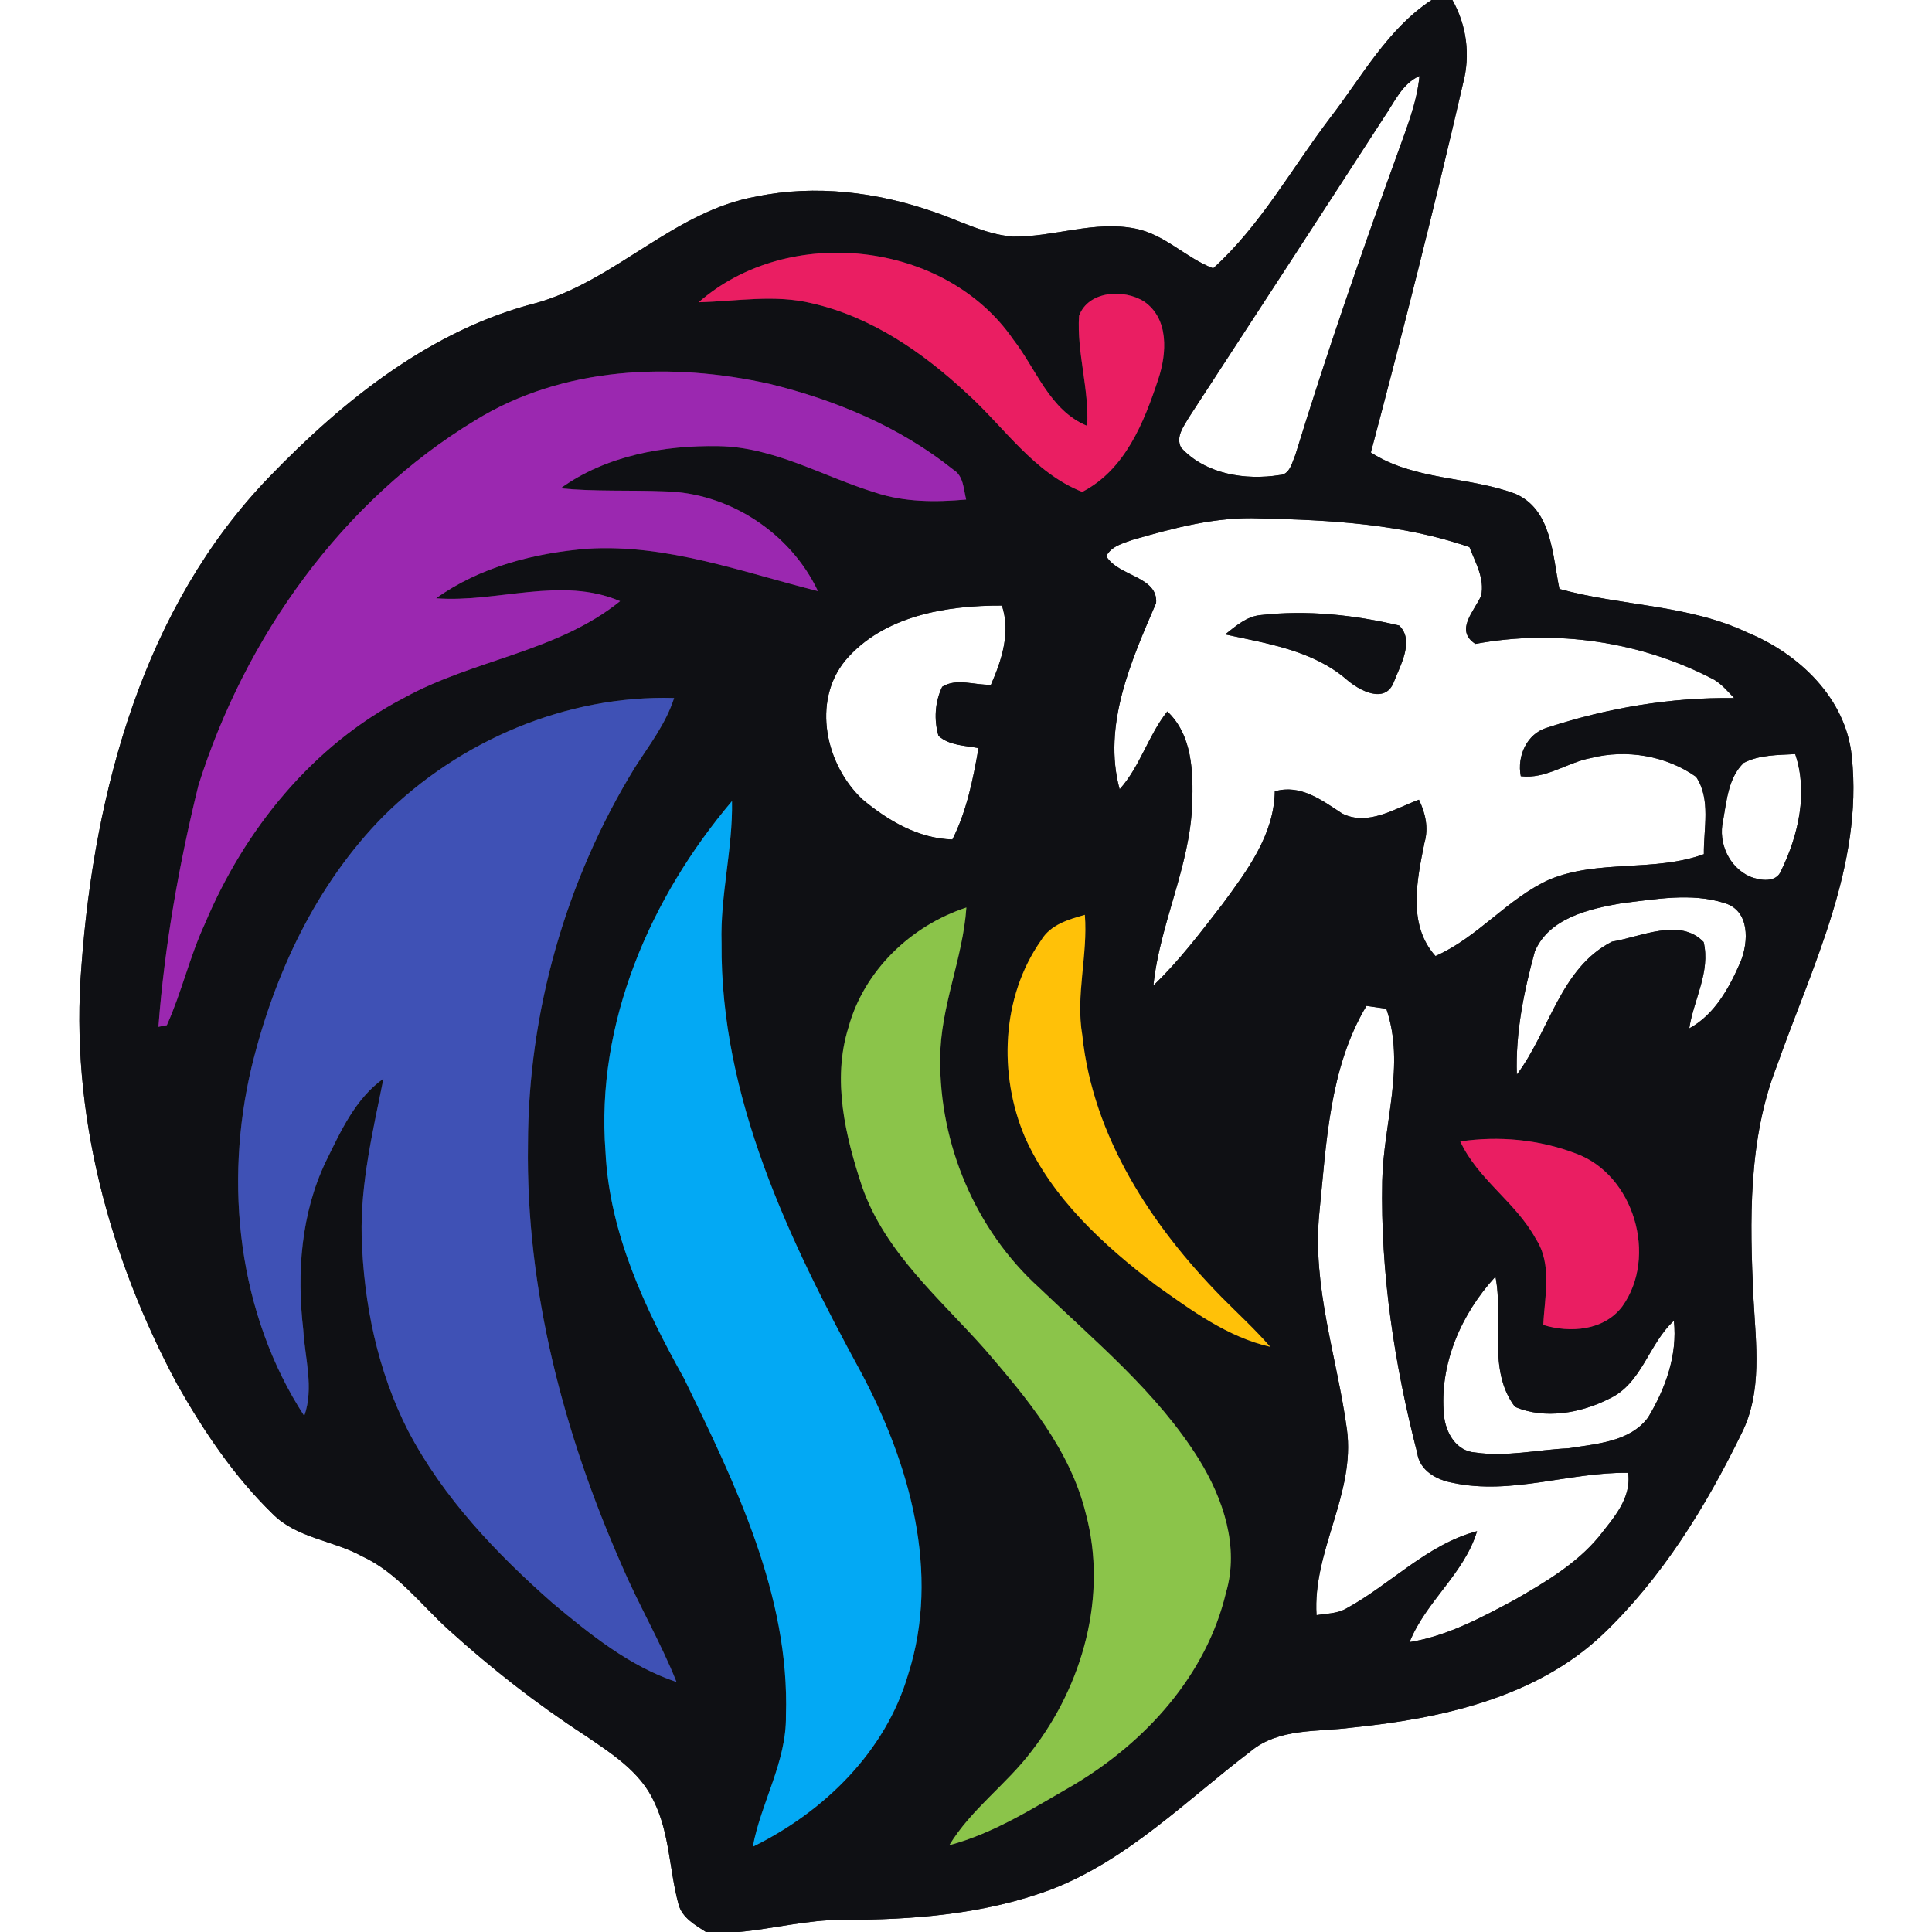 <?xml version="1.0" encoding="UTF-8" ?>
<!DOCTYPE svg PUBLIC "-//W3C//DTD SVG 1.1//EN" "http://www.w3.org/Graphics/SVG/1.1/DTD/svg11.dtd">
<svg width="250pt" height="250pt" viewBox="0 0 250 250" version="1.1" xmlns="http://www.w3.org/2000/svg">
<rect x="0" y="0" width="250" height="250" fill="#333333" stroke="none"/>
<g id="#ffffffff">
<path fill="#ffffff" opacity="1.00" d=" M 0.00 0.00 L 185.24 0.00 C 179.53 3.76 176.19 9.97 172.11 15.26 C 167.14 21.79 163.11 29.19 156.98 34.72 C 153.45 33.38 150.74 30.34 146.95 29.59 C 141.61 28.50 136.37 30.69 131.05 30.62 C 127.42 30.32 124.16 28.53 120.76 27.39 C 113.49 24.86 105.53 23.86 97.94 25.42 C 87.28 27.28 79.78 36.21 69.52 39.17 C 55.83 42.63 44.44 51.77 34.82 61.74 C 18.60 78.54 12.20 102.32 10.54 125.05 C 9.02 143.83 14.09 162.67 22.94 179.15 C 26.35 185.18 30.27 191.01 35.24 195.86 C 38.37 199.05 43.09 199.30 46.85 201.38 C 51.41 203.49 54.44 207.62 58.07 210.91 C 63.55 215.87 69.38 220.45 75.58 224.48 C 79.02 226.83 82.84 229.20 84.64 233.14 C 86.67 237.31 86.61 242.05 87.81 246.45 C 88.29 248.18 89.95 249.09 91.35 250.00 L 0.00 250.00 L 0.00 0.00 Z" />
<path fill="#ffffff" opacity="1.00" d=" M 187.94 0.00 L 250.00 0.00 L 250.00 250.00 L 95.59 250.00 C 100.07 249.59 104.46 248.42 108.97 248.43 C 118.15 248.44 127.52 247.71 136.17 244.44 C 146.01 240.60 153.54 232.93 161.80 226.65 C 165.46 223.57 170.50 224.14 174.94 223.55 C 186.48 222.38 198.75 219.70 207.43 211.46 C 215.09 204.14 220.73 194.97 225.35 185.50 C 228.09 180.10 227.21 173.86 226.90 168.05 C 226.42 157.96 226.19 147.49 229.93 137.92 C 234.49 125.01 241.10 112.01 239.62 97.91 C 238.89 90.38 232.81 84.60 226.11 81.85 C 218.47 78.22 209.82 78.44 201.79 76.21 C 200.88 71.86 200.83 65.94 196.07 63.89 C 189.98 61.63 182.99 62.18 177.39 58.55 C 181.60 42.69 185.63 26.77 189.32 10.78 C 190.29 7.13 189.79 3.28 187.94 0.00 Z" />
<path fill="#ffffff" opacity="1.00" d=" M 179.13 15.12 C 180.45 13.21 181.43 10.83 183.68 9.83 C 183.35 13.30 182.01 16.55 180.86 19.80 C 176.17 32.73 171.66 45.72 167.62 58.86 C 167.20 59.82 166.91 61.43 165.59 61.47 C 161.16 62.18 155.98 61.37 152.83 57.92 C 152.10 56.51 153.19 55.15 153.86 53.99 C 162.30 41.04 170.74 28.10 179.13 15.12 Z" />
<path fill="#ffffff" opacity="1.00" d=" M 146.60 69.84 C 151.94 68.31 157.38 66.84 162.99 67.08 C 172.12 67.29 181.45 67.78 190.15 70.80 C 190.91 72.80 192.14 74.85 191.66 77.08 C 190.78 79.09 188.20 81.54 190.91 83.32 C 201.37 81.38 212.41 83.01 221.82 87.96 C 222.83 88.57 223.59 89.49 224.40 90.33 C 216.19 90.21 207.99 91.61 200.20 94.16 C 197.56 94.92 196.28 97.87 196.79 100.44 C 200.03 100.85 202.80 98.65 205.90 98.08 C 210.47 96.92 215.61 97.79 219.47 100.52 C 221.42 103.43 220.43 107.23 220.48 110.53 C 214.06 112.87 206.86 111.18 200.50 113.81 C 195.04 116.28 191.25 121.30 185.75 123.71 C 182.10 119.66 183.36 113.86 184.33 109.03 C 184.88 107.13 184.45 105.21 183.61 103.48 C 180.51 104.62 177.00 106.95 173.68 105.27 C 171.06 103.56 168.29 101.43 164.96 102.40 C 164.87 108.05 161.35 112.69 158.16 117.03 C 155.35 120.66 152.57 124.35 149.25 127.52 C 150.08 119.52 153.98 112.14 154.27 104.04 C 154.41 99.90 154.30 95.12 151.05 92.06 C 148.57 95.17 147.55 99.16 144.88 102.13 C 142.64 93.85 146.38 85.52 149.60 78.03 C 149.87 74.56 144.68 74.60 143.15 71.96 C 143.83 70.65 145.34 70.30 146.60 69.84 M 158.54 82.09 C 163.99 83.28 169.86 84.15 174.24 87.92 C 175.85 89.33 179.23 91.18 180.36 88.26 C 181.20 86.08 183.07 82.88 181.05 80.94 C 175.21 79.56 169.12 78.91 163.14 79.59 C 161.32 79.75 159.91 81.01 158.54 82.09 Z" />
<path fill="#ffffff" opacity="1.00" d=" M 109.38 85.47 C 114.28 79.68 122.45 78.33 129.65 78.36 C 130.79 81.84 129.64 85.39 128.23 88.60 C 126.15 88.70 123.80 87.68 121.92 88.87 C 120.97 90.83 120.84 93.15 121.44 95.22 C 122.87 96.50 124.86 96.45 126.62 96.81 C 125.91 100.85 125.10 104.93 123.24 108.63 C 118.85 108.51 114.92 106.20 111.63 103.46 C 106.86 99.02 105.01 90.82 109.38 85.47 Z" />
<path fill="#ffffff" opacity="1.00" d=" M 225.64 98.71 C 227.69 97.66 230.05 97.71 232.30 97.58 C 233.98 102.55 232.72 108.04 230.50 112.62 C 229.87 114.30 227.75 113.95 226.44 113.43 C 223.74 112.22 222.31 109.07 222.96 106.22 C 223.43 103.64 223.63 100.64 225.64 98.71 Z" />
<path fill="#ffffff" opacity="1.00" d=" M 209.84 116.88 C 214.20 116.37 218.81 115.49 223.09 116.84 C 226.46 117.79 226.29 121.88 225.21 124.50 C 223.76 127.82 221.88 131.29 218.59 133.07 C 219.16 129.34 221.36 125.75 220.45 121.90 C 217.39 118.69 212.30 121.25 208.59 121.85 C 201.91 125.25 200.50 133.45 196.28 139.05 C 196.09 133.67 197.19 128.30 198.60 123.13 C 200.44 118.78 205.65 117.61 209.84 116.88 Z" />
<path fill="#ffffff" opacity="1.00" d=" M 170.72 156.98 C 171.64 147.90 172.01 138.20 176.82 130.16 C 177.47 130.26 178.75 130.44 179.39 130.53 C 181.88 137.83 179.01 145.38 178.86 152.81 C 178.62 164.68 180.43 176.55 183.39 188.02 C 183.70 190.30 185.91 191.50 187.96 191.87 C 195.55 193.51 203.09 190.47 210.68 190.58 C 211.14 193.90 208.76 196.45 206.88 198.86 C 203.95 202.39 199.92 204.75 196.00 207.01 C 191.69 209.32 187.29 211.69 182.40 212.49 C 184.51 207.21 189.48 203.63 191.13 198.13 C 184.64 199.86 179.94 205.02 174.17 208.16 C 173.01 208.81 171.64 208.79 170.36 209.00 C 169.83 200.70 175.42 193.31 174.29 184.95 C 173.02 175.64 169.77 166.51 170.72 156.98 Z" />
<path fill="#ffffff" opacity="1.00" d=" M 186.85 183.15 C 186.21 176.54 189.09 170.00 193.51 165.20 C 194.60 170.70 192.43 177.29 196.03 182.04 C 199.85 183.70 204.56 182.86 208.20 181.01 C 212.47 179.06 213.32 173.90 216.60 170.91 C 217.09 175.33 215.51 179.69 213.26 183.42 C 210.91 186.60 206.52 186.83 202.94 187.41 C 198.92 187.60 194.88 188.55 190.87 187.95 C 188.41 187.77 187.07 185.38 186.85 183.15 Z" />
</g>
<g id="#0f1014ff">
<path fill="#0f1014" opacity="1.00" d=" M 185.24 0.00 L 187.94 0.00 C 189.79 3.28 190.29 7.13 189.32 10.78 C 185.63 26.77 181.60 42.69 177.39 58.55 C 182.99 62.18 189.98 61.63 196.07 63.89 C 200.83 65.94 200.88 71.86 201.79 76.21 C 209.82 78.44 218.47 78.22 226.11 81.85 C 232.81 84.60 238.89 90.38 239.62 97.91 C 241.10 112.01 234.49 125.01 229.93 137.92 C 226.19 147.49 226.42 157.96 226.90 168.05 C 227.21 173.86 228.09 180.10 225.35 185.50 C 220.73 194.97 215.09 204.14 207.43 211.46 C 198.75 219.70 186.48 222.38 174.94 223.55 C 170.50 224.14 165.46 223.57 161.80 226.65 C 153.54 232.93 146.01 240.60 136.17 244.44 C 127.52 247.71 118.15 248.44 108.97 248.43 C 104.46 248.42 100.07 249.59 95.59 250.00 L 91.35 250.00 C 89.95 249.09 88.29 248.18 87.81 246.45 C 86.61 242.05 86.67 237.31 84.64 233.14 C 82.84 229.20 79.02 226.83 75.58 224.48 C 69.38 220.45 63.55 215.87 58.07 210.91 C 54.44 207.62 51.41 203.49 46.85 201.38 C 43.09 199.30 38.37 199.05 35.24 195.86 C 30.27 191.01 26.35 185.18 22.94 179.15 C 14.09 162.67 9.02 143.83 10.54 125.05 C 12.20 102.32 18.60 78.54 34.82 61.74 C 44.44 51.77 55.83 42.63 69.52 39.17 C 79.78 36.21 87.28 27.28 97.94 25.42 C 105.53 23.86 113.49 24.86 120.76 27.39 C 124.16 28.53 127.42 30.32 131.05 30.62 C 136.37 30.69 141.61 28.50 146.95 29.59 C 150.74 30.34 153.45 33.38 156.98 34.72 C 163.11 29.19 167.14 21.79 172.11 15.26 C 176.19 9.97 179.53 3.76 185.24 0.00 M 179.13 15.12 C 170.74 28.10 162.30 41.04 153.86 53.99 C 153.19 55.15 152.10 56.51 152.83 57.92 C 155.98 61.37 161.16 62.18 165.59 61.47 C 166.91 61.43 167.20 59.82 167.62 58.86 C 171.66 45.72 176.17 32.73 180.86 19.80 C 182.01 16.55 183.35 13.30 183.68 9.83 C 181.43 10.83 180.45 13.21 179.13 15.12 M 90.41 39.11 C 95.29 38.99 100.25 38.06 105.08 39.25 C 112.76 41.00 119.45 45.62 125.13 50.92 C 129.98 55.30 133.74 61.15 140.04 63.65 C 145.60 60.78 148.04 54.65 149.89 49.03 C 150.99 45.73 151.28 41.24 148.05 39.02 C 145.47 37.37 140.85 37.59 139.63 40.86 C 139.32 45.64 140.95 50.31 140.68 55.11 C 135.82 53.11 134.11 47.77 131.10 43.91 C 122.26 31.10 101.97 28.96 90.41 39.11 M 61.50 54.39 C 44.20 64.86 31.72 82.47 25.68 101.61 C 23.16 111.86 21.30 122.34 20.50 132.87 C 20.77 132.82 21.32 132.71 21.59 132.66 C 23.51 128.39 24.54 123.79 26.51 119.54 C 31.62 107.36 40.43 96.45 52.28 90.30 C 61.25 85.34 72.13 84.36 80.24 77.79 C 72.61 74.53 64.36 78.02 56.43 77.42 C 62.11 73.35 69.16 71.55 76.04 71.00 C 86.30 70.37 96.06 74.03 105.84 76.49 C 102.29 68.95 94.31 63.73 85.97 63.58 C 81.50 63.40 77.01 63.63 72.54 63.19 C 78.37 58.97 85.92 57.60 92.99 57.73 C 100.21 57.84 106.51 61.67 113.24 63.73 C 117.04 65.00 121.08 64.99 125.02 64.64 C 124.67 63.26 124.70 61.59 123.34 60.76 C 116.46 55.25 108.12 51.76 99.60 49.68 C 86.91 46.84 72.82 47.40 61.50 54.39 M 146.60 69.84 C 145.34 70.30 143.83 70.65 143.15 71.96 C 144.68 74.60 149.87 74.56 149.60 78.03 C 146.38 85.52 142.64 93.85 144.88 102.13 C 147.55 99.16 148.57 95.17 151.05 92.06 C 154.30 95.12 154.41 99.90 154.27 104.04 C 153.98 112.14 150.08 119.52 149.25 127.52 C 152.57 124.35 155.35 120.66 158.16 117.03 C 161.35 112.69 164.87 108.05 164.96 102.40 C 168.29 101.43 171.06 103.56 173.68 105.27 C 177.00 106.95 180.51 104.62 183.61 103.48 C 184.45 105.21 184.88 107.13 184.33 109.03 C 183.36 113.86 182.10 119.66 185.75 123.71 C 191.25 121.30 195.04 116.28 200.50 113.81 C 206.86 111.18 214.06 112.87 220.48 110.53 C 220.43 107.23 221.42 103.43 219.47 100.52 C 215.61 97.79 210.47 96.92 205.90 98.08 C 202.80 98.65 200.03 100.85 196.79 100.44 C 196.28 97.87 197.56 94.92 200.20 94.16 C 207.99 91.61 216.19 90.21 224.40 90.33 C 223.59 89.49 222.83 88.57 221.82 87.96 C 212.41 83.01 201.37 81.38 190.91 83.32 C 188.20 81.54 190.78 79.09 191.66 77.08 C 192.14 74.85 190.91 72.80 190.15 70.80 C 181.45 67.78 172.12 67.29 162.99 67.08 C 157.38 66.84 151.94 68.31 146.60 69.84 M 109.38 85.47 C 105.01 90.82 106.86 99.02 111.63 103.46 C 114.92 106.20 118.85 108.51 123.24 108.63 C 125.10 104.93 125.91 100.85 126.62 96.81 C 124.86 96.45 122.87 96.50 121.44 95.22 C 120.84 93.15 120.97 90.83 121.92 88.87 C 123.80 87.68 126.15 88.70 128.23 88.60 C 129.64 85.39 130.79 81.84 129.65 78.36 C 122.45 78.33 114.28 79.68 109.38 85.47 M 49.63 105.60 C 40.90 114.44 35.47 126.09 32.56 138.05 C 28.95 153.19 30.80 170.03 39.37 183.22 C 40.65 179.58 39.45 175.77 39.24 172.06 C 38.39 164.73 38.94 157.02 42.17 150.29 C 44.09 146.38 45.97 142.18 49.62 139.57 C 48.27 146.31 46.64 153.07 46.80 159.99 C 47.06 168.67 48.85 177.40 52.82 185.17 C 57.37 193.83 64.22 201.02 71.51 207.44 C 76.38 211.50 81.44 215.61 87.54 217.65 C 85.49 212.50 82.66 207.72 80.49 202.63 C 72.92 185.48 68.03 166.88 68.32 148.04 C 68.35 130.92 73.22 113.85 82.18 99.27 C 84.03 96.39 86.17 93.63 87.23 90.32 C 73.30 89.92 59.47 95.83 49.63 105.60 M 225.64 98.71 C 223.63 100.64 223.43 103.64 222.96 106.22 C 222.31 109.07 223.74 112.22 226.44 113.43 C 227.75 113.95 229.87 114.30 230.50 112.62 C 232.72 108.04 233.98 102.55 232.30 97.58 C 230.05 97.71 227.69 97.66 225.64 98.71 M 78.35 149.02 C 78.86 159.58 83.45 169.31 88.52 178.38 C 95.16 192.02 102.20 206.47 101.70 222.01 C 101.78 228.00 98.48 233.22 97.41 238.97 C 106.59 234.47 114.61 226.67 117.52 216.65 C 121.73 203.51 117.70 189.37 111.42 177.59 C 102.09 160.46 93.20 141.97 93.37 122.03 C 93.18 115.86 94.84 109.82 94.72 103.66 C 84.14 116.15 77.07 132.42 78.35 149.02 M 209.84 116.88 C 205.65 117.61 200.44 118.78 198.60 123.13 C 197.19 128.30 196.09 133.67 196.28 139.05 C 200.50 133.45 201.91 125.25 208.59 121.85 C 212.30 121.25 217.39 118.69 220.45 121.90 C 221.36 125.75 219.16 129.34 218.59 133.07 C 221.88 131.29 223.76 127.82 225.21 124.50 C 226.29 121.88 226.46 117.79 223.09 116.84 C 218.81 115.49 214.20 116.37 209.84 116.88 M 109.79 132.95 C 107.65 139.76 109.39 147.02 111.57 153.59 C 114.55 162.11 121.65 168.06 127.46 174.62 C 132.89 180.93 138.49 187.61 140.51 195.88 C 143.34 206.48 140.13 218.02 133.51 226.57 C 130.25 230.90 125.68 234.09 122.84 238.77 C 128.66 237.22 133.77 233.92 138.94 230.96 C 148.21 225.43 156.10 216.80 158.64 206.09 C 160.40 200.16 158.27 193.92 155.15 188.85 C 149.74 180.17 141.74 173.61 134.44 166.60 C 126.22 159.15 121.55 148.04 121.66 136.98 C 121.67 130.28 124.60 124.07 125.05 117.43 C 117.88 119.78 111.80 125.59 109.79 132.95 M 134.71 121.69 C 129.57 129.01 129.18 139.04 132.63 147.16 C 136.17 155.09 142.80 161.12 149.58 166.30 C 154.15 169.54 158.81 173.01 164.37 174.28 C 162.41 172.02 160.20 170.00 158.10 167.88 C 149.03 158.65 141.42 147.11 140.05 133.96 C 139.16 128.76 140.79 123.59 140.38 118.38 C 138.25 118.98 135.92 119.65 134.71 121.69 M 170.72 156.98 C 169.77 166.51 173.02 175.64 174.29 184.95 C 175.42 193.31 169.83 200.70 170.36 209.00 C 171.64 208.79 173.01 208.81 174.17 208.16 C 179.94 205.02 184.64 199.86 191.13 198.13 C 189.48 203.63 184.51 207.21 182.40 212.49 C 187.29 211.69 191.69 209.32 196.00 207.01 C 199.92 204.75 203.95 202.39 206.88 198.86 C 208.76 196.45 211.14 193.90 210.68 190.58 C 203.09 190.47 195.55 193.51 187.96 191.87 C 185.91 191.50 183.70 190.30 183.39 188.02 C 180.43 176.55 178.62 164.68 178.86 152.81 C 179.01 145.38 181.88 137.83 179.39 130.53 C 178.75 130.44 177.47 130.26 176.82 130.16 C 172.01 138.20 171.64 147.90 170.72 156.98 M 188.96 147.70 C 191.23 152.62 196.15 155.57 198.73 160.30 C 200.90 163.63 199.87 167.75 199.70 171.45 C 203.19 172.51 207.54 172.19 209.91 169.07 C 214.56 162.61 211.43 151.97 203.88 149.25 C 199.15 147.45 193.96 146.96 188.96 147.70 M 186.85 183.15 C 187.07 185.38 188.41 187.77 190.87 187.95 C 194.88 188.55 198.92 187.60 202.94 187.41 C 206.52 186.83 210.91 186.60 213.26 183.42 C 215.51 179.69 217.09 175.33 216.60 170.91 C 213.32 173.90 212.47 179.06 208.20 181.01 C 204.56 182.86 199.85 183.70 196.03 182.04 C 192.43 177.29 194.60 170.70 193.51 165.20 C 189.09 170.00 186.21 176.54 186.85 183.15 Z" />
<path fill="#0f1014" opacity="1.00" d=" M 158.54 82.09 C 159.91 81.01 161.32 79.75 163.14 79.59 C 169.12 78.91 175.21 79.56 181.05 80.94 C 183.07 82.88 181.20 86.08 180.36 88.26 C 179.23 91.18 175.85 89.33 174.24 87.92 C 169.86 84.15 163.99 83.28 158.54 82.09 Z" />
</g>
<g id="#ea1e62ff">
<path fill="#ea1e62" opacity="1.00" d=" M 90.41 39.11 C 101.97 28.96 122.26 31.10 131.10 43.91 C 134.11 47.77 135.82 53.11 140.68 55.11 C 140.95 50.31 139.32 45.64 139.63 40.86 C 140.85 37.59 145.47 37.37 148.05 39.02 C 151.28 41.24 150.99 45.73 149.89 49.03 C 148.04 54.65 145.60 60.78 140.04 63.65 C 133.74 61.15 129.98 55.30 125.13 50.92 C 119.45 45.62 112.76 41.00 105.08 39.25 C 100.25 38.06 95.29 38.99 90.41 39.11 Z" />
<path fill="#ea1e62" opacity="1.00" d=" M 188.96 147.70 C 193.96 146.96 199.15 147.45 203.88 149.25 C 211.43 151.97 214.56 162.61 209.91 169.07 C 207.54 172.19 203.19 172.51 199.70 171.45 C 199.87 167.75 200.90 163.63 198.73 160.30 C 196.15 155.57 191.23 152.62 188.96 147.70 Z" />
</g>
<g id="#9b28b0ff">
<path fill="#9b28b0" opacity="1.00" d=" M 61.50 54.39 C 72.82 47.40 86.91 46.84 99.60 49.68 C 108.12 51.76 116.46 55.25 123.34 60.76 C 124.70 61.59 124.67 63.26 125.02 64.64 C 121.08 64.99 117.04 65.00 113.24 63.73 C 106.51 61.67 100.21 57.84 92.99 57.73 C 85.92 57.60 78.37 58.97 72.54 63.19 C 77.01 63.63 81.50 63.40 85.97 63.58 C 94.31 63.73 102.29 68.95 105.84 76.49 C 96.06 74.03 86.30 70.37 76.04 71.00 C 69.16 71.55 62.11 73.35 56.43 77.42 C 64.36 78.02 72.61 74.53 80.24 77.79 C 72.13 84.36 61.25 85.34 52.28 90.30 C 40.43 96.45 31.62 107.36 26.51 119.54 C 24.54 123.79 23.51 128.39 21.59 132.66 C 21.32 132.71 20.77 132.82 20.50 132.87 C 21.30 122.34 23.16 111.86 25.68 101.61 C 31.72 82.47 44.20 64.86 61.50 54.39 Z" />
</g>
<g id="#3f51b5ff">
<path fill="#3f51b5" opacity="1.00" d=" M 49.63 105.60 C 59.47 95.83 73.30 89.92 87.23 90.32 C 86.17 93.63 84.03 96.39 82.18 99.27 C 73.22 113.85 68.35 130.92 68.32 148.04 C 68.03 166.88 72.92 185.48 80.49 202.63 C 82.66 207.72 85.49 212.50 87.54 217.65 C 81.44 215.61 76.38 211.50 71.51 207.44 C 64.22 201.02 57.37 193.83 52.82 185.17 C 48.85 177.40 47.06 168.67 46.80 159.99 C 46.64 153.07 48.27 146.31 49.62 139.57 C 45.97 142.18 44.09 146.38 42.17 150.29 C 38.94 157.02 38.39 164.73 39.24 172.06 C 39.45 175.77 40.65 179.58 39.37 183.22 C 30.80 170.03 28.95 153.19 32.56 138.05 C 35.47 126.09 40.90 114.44 49.63 105.60 Z" />
</g>
<g id="#03a9f4ff">
<path fill="#03a9f4" opacity="1.00" d=" M 78.35 149.02 C 77.07 132.42 84.14 116.15 94.72 103.66 C 94.84 109.82 93.18 115.86 93.37 122.03 C 93.20 141.97 102.09 160.46 111.42 177.59 C 117.70 189.37 121.73 203.51 117.52 216.65 C 114.61 226.67 106.59 234.47 97.41 238.97 C 98.48 233.22 101.78 228.00 101.70 222.01 C 102.20 206.47 95.16 192.02 88.52 178.38 C 83.45 169.31 78.86 159.58 78.35 149.02 Z" />
</g>
<g id="#8bc44aff">
<path fill="#8bc44a" opacity="1.00" d=" M 109.79 132.95 C 111.80 125.59 117.88 119.78 125.05 117.43 C 124.60 124.07 121.67 130.28 121.66 136.98 C 121.55 148.04 126.22 159.15 134.44 166.60 C 141.74 173.61 149.74 180.17 155.15 188.85 C 158.27 193.92 160.40 200.16 158.64 206.09 C 156.10 216.80 148.21 225.43 138.94 230.96 C 133.77 233.92 128.66 237.22 122.84 238.77 C 125.68 234.09 130.25 230.90 133.51 226.57 C 140.13 218.02 143.34 206.48 140.51 195.88 C 138.49 187.61 132.89 180.93 127.46 174.62 C 121.65 168.06 114.55 162.11 111.57 153.59 C 109.39 147.02 107.65 139.76 109.79 132.95 Z" />
</g>
<g id="#ffc108ff">
<path fill="#ffc108" opacity="1.00" d=" M 134.71 121.69 C 135.92 119.65 138.25 118.98 140.38 118.38 C 140.79 123.59 139.16 128.76 140.05 133.96 C 141.42 147.11 149.03 158.65 158.10 167.88 C 160.20 170.00 162.41 172.02 164.37 174.28 C 158.81 173.01 154.15 169.54 149.58 166.30 C 142.80 161.12 136.17 155.09 132.63 147.16 C 129.18 139.04 129.57 129.01 134.71 121.69 Z" />
</g>
</svg>
